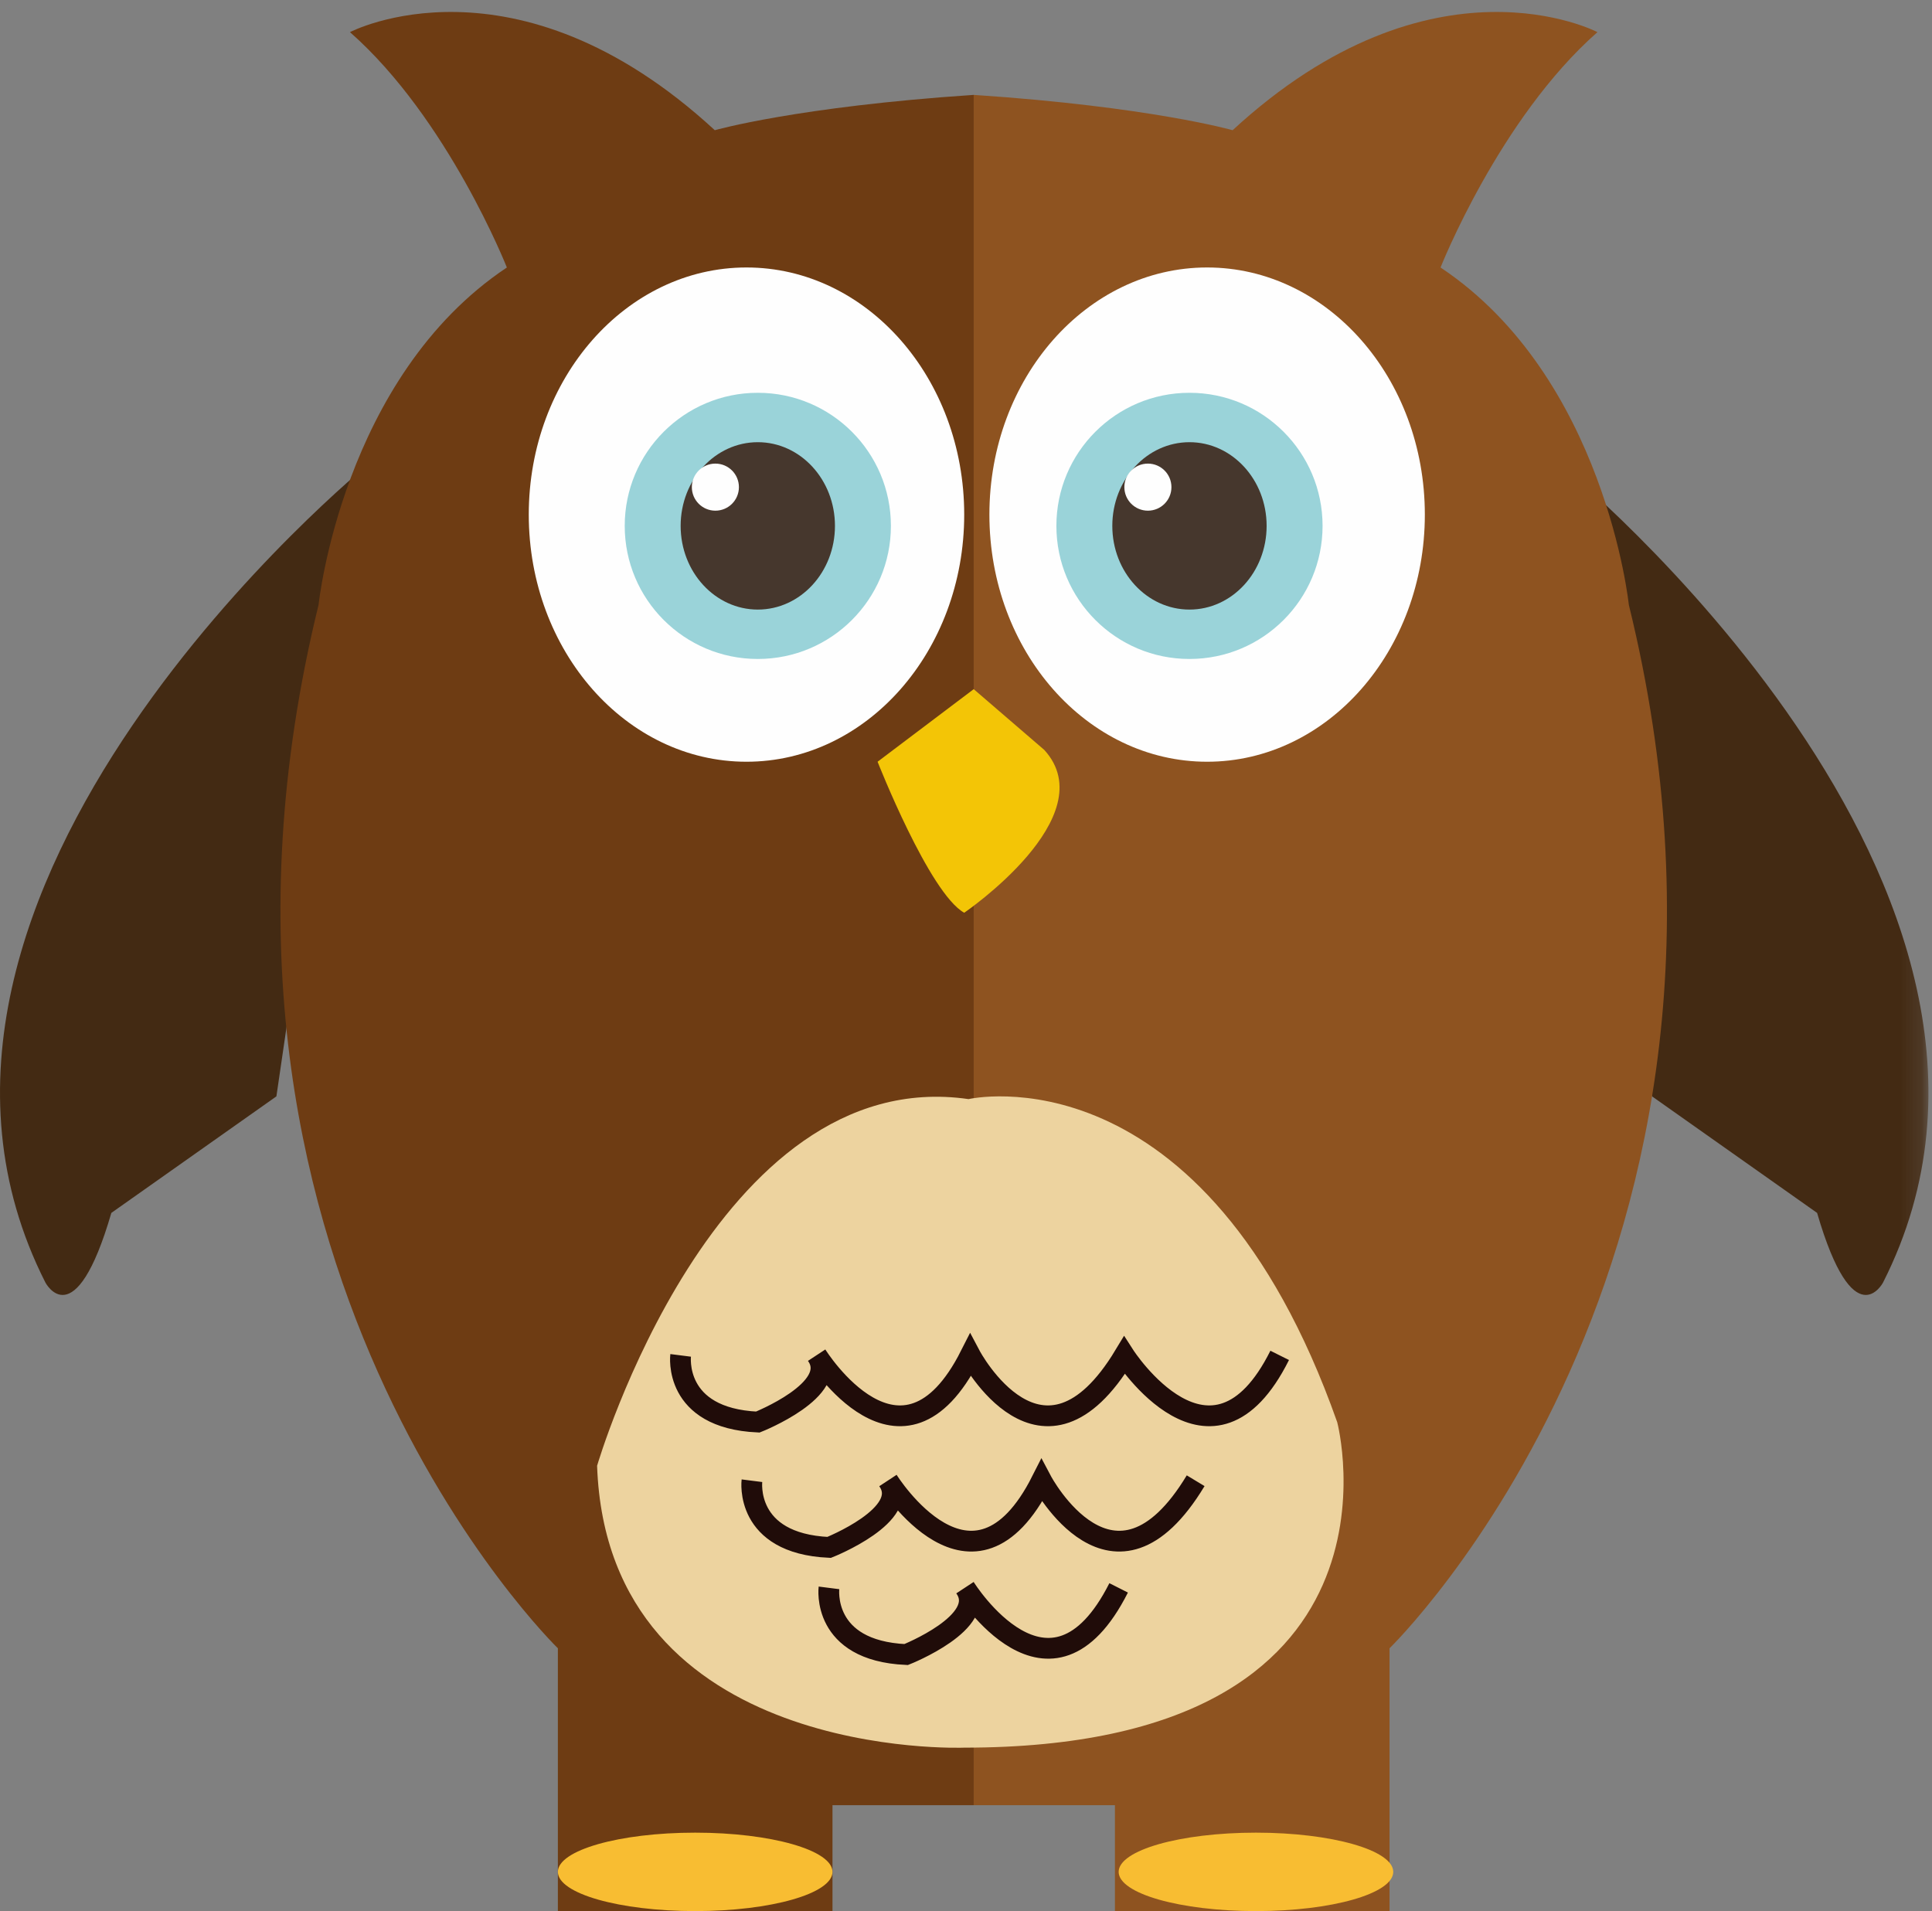<svg width="93" height="92" viewBox="0 0 93 92" xmlns="http://www.w3.org/2000/svg" xmlns:xlink="http://www.w3.org/1999/xlink"><rect x="0" y="0" width="93" height="92" fill="#808080" stroke="none"/><title>Page 1</title><defs><path id="a" d="M0 .575h92.828V92H0V.575z"/></defs><g fill="none" fill-rule="evenodd"><mask id="b" fill="#fff"><use xlink:href="#a"/></mask><path d="M75.061 22.319s25.193 20.46 15.581 39.425c0 0-1.415 2.686-3.173-3.355l-7.945-5.61-4.463-30.46z" fill="#432A13" mask="url(#b)"/><path d="M17.768 22.319s-25.193 20.46-15.581 39.425c0 0 1.415 2.686 3.173-3.355l7.945-5.61 4.463-30.46z" fill="#432A13"/><path d="M46.871 4.568v82.334h6.798v5.098h13.219v-12.652s19.261-18.695 11.519-50.231c0 0-1.133-10.953-9.064-16.24 0 0 2.832-7.176 7.553-11.33 0 0-7.931-4.155-17.562 4.721 0 0-3.965-1.133-12.463-1.7" fill="#8E5320"/><path d="M46.871 4.568v82.334h-6.798v5.098h-13.219v-12.652s-19.261-18.695-11.519-50.231c0 0 1.133-10.953 9.064-16.24 0 0-2.832-7.176-7.553-11.33 0 0 7.931-4.155 17.562 4.721 0 0 3.965-1.133 12.463-1.7" fill="#6E3C13"/><path d="M46.414 24.773c0 6.57-4.692 11.897-10.481 11.897-5.788 0-10.48-5.327-10.48-11.897s4.692-11.897 10.48-11.897c5.789 0 10.481 5.327 10.481 11.897M68.587 24.773c0 6.57-4.692 11.897-10.481 11.897-5.788 0-10.48-5.327-10.48-11.897s4.692-11.897 10.48-11.897c5.789 0 10.481 5.327 10.481 11.897" fill="#FEFEFE"/><path d="M42.885 25.316c0 3.538-2.868 6.407-6.407 6.407-3.538 0-6.406-2.869-6.406-6.407s2.868-6.407 6.406-6.407c3.539 0 6.407 2.869 6.407 6.407M63.664 25.316c0 3.538-2.868 6.407-6.407 6.407-3.538 0-6.406-2.869-6.406-6.407s2.868-6.407 6.406-6.407c3.539 0 6.407 2.869 6.407 6.407" fill="#9AD3D9"/><path d="M40.192 25.316c0 2.225-1.663 4.029-3.714 4.029s-3.714-1.804-3.714-4.029c0-2.225 1.663-4.029 3.714-4.029s3.714 1.804 3.714 4.029M60.971 25.316c0 2.225-1.663 4.029-3.714 4.029s-3.714-1.804-3.714-4.029c0-2.225 1.663-4.029 3.714-4.029s3.714 1.804 3.714 4.029" fill="#46372D"/><path d="M35.569 23.451c0 .626-.507 1.133-1.133 1.133s-1.133-.507-1.133-1.133.507-1.133 1.133-1.133 1.133.507 1.133 1.133M56.389 23.451c0 .626-.507 1.133-1.133 1.133s-1.133-.507-1.133-1.133.507-1.133 1.133-1.133 1.133.507 1.133 1.133" fill="#FEFEFE"/><path d="M42.244 36.67s2.486 6.326 4.17 7.27c0 0 6.783-4.626 3.856-7.837l-3.399-2.927-4.627 3.494z" fill="#F3C506"/><path d="M46.414 84.132s-17.168.684-17.672-13.569c0 0 5.675-19.415 17.881-17.652 0 0 11.326-2.626 17.747 15.556 0 0 4.122 15.665-17.956 15.665" fill="#EDD39F"/><path d="M32.764 65.248s-.384 3.021 3.714 3.21c0 0 3.972-1.573 2.839-3.21 0 0 4.082 6.546 7.391 0 0 0 3.463 6.546 7.415 0 0 0 4.204 6.546 7.477 0M36.196 71.282s-.384 3.021 3.714 3.21c0 0 3.972-1.573 2.839-3.21 0 0 4.082 6.546 7.391 0 0 0 3.463 6.546 7.415 0M39.904 76.44s-.384 3.021 3.714 3.21c0 0 3.972-1.573 2.839-3.21 0 0 4.082 6.546 7.391 0" stroke="#200C09"/><path d="M40.073 90.112c0 1.043-2.959 1.888-6.609 1.888-3.651 0-6.61-.845-6.61-1.888s2.959-1.888 6.61-1.888c3.65 0 6.609.845 6.609 1.888M67.067 90.112c0 1.043-2.959 1.888-6.609 1.888-3.651 0-6.61-.845-6.61-1.888s2.959-1.888 6.61-1.888c3.65 0 6.609.845 6.609 1.888" fill="#F8BD32"/></g></svg>